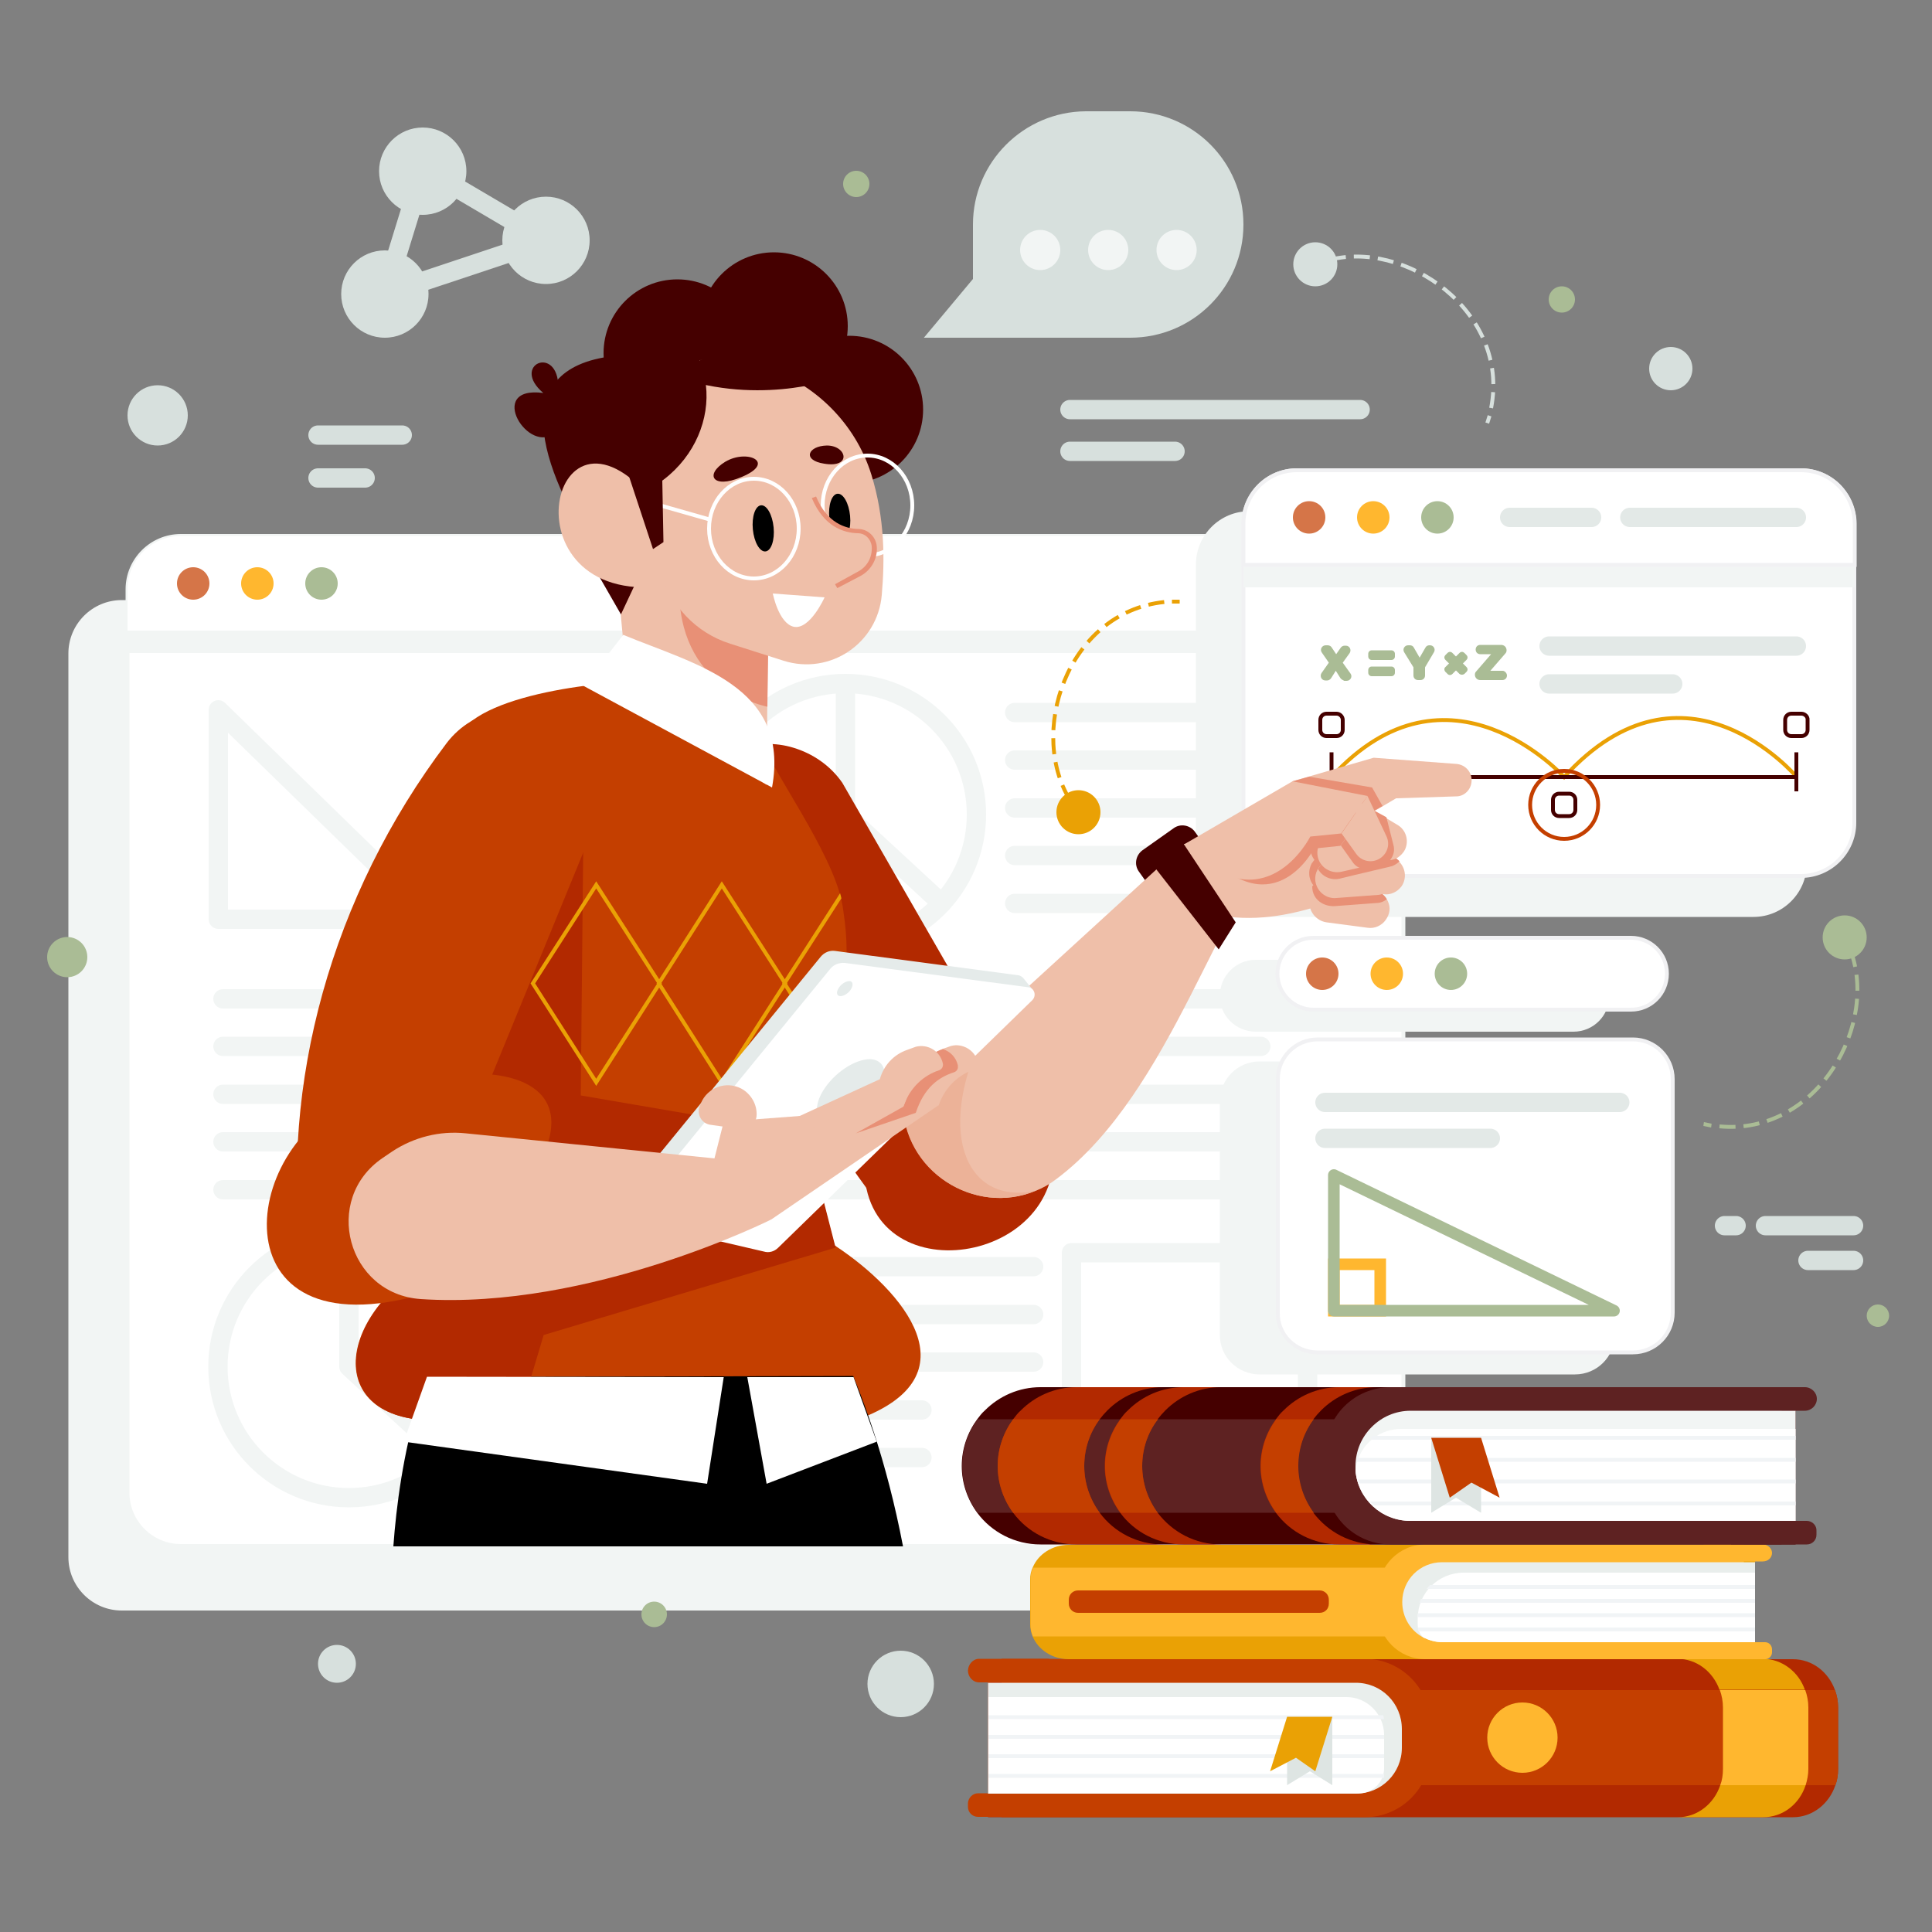 <?xml version="1.0" encoding="utf-8"?>
<!-- Generator: Adobe Illustrator 18.1.0, SVG Export Plug-In . SVG Version: 6.00 Build 0)  -->
<svg xmlns:xlink="http://www.w3.org/1999/xlink" version="1.1" id="图层_1" xmlns="http://www.w3.org/2000/svg" x="0px"
     y="0px"
     viewBox="0 0 500 500" enable-background="new 0 0 500 500" xml:space="preserve">
<rect x="0" y="0" width="500" height="500" fill="#808080" stroke="none"/>
<g>
	<g>
		<path fill="#F2F5F4" d="M334.2,155.3H31.5c-7.6,0-13.8,6.2-13.8,13.8V403c0,7.6,6.2,13.8,13.8,13.8h302.6
			c7.6,0,13.8-6.2,13.8-13.8V169.2C348,161.5,341.8,155.3,334.2,155.3z"/>
        <g>
			<path fill="#FFFFFF" stroke="#F2F5F4" stroke-miterlimit="10" d="M349.4,138.7H46.8c-7.6,0-13.8,6.2-13.8,13.8v233.8
				c0,7.6,6.2,13.8,13.8,13.8h302.6c7.6,0,13.8-6.2,13.8-13.8V152.5C363.3,144.9,357.1,138.7,349.4,138.7z"/>
            <path fill="#F2F5F4"
                  d="M349.4,144.5H46.8c-7.6,0-13.8,6.2-13.8,13.8v10.7h330.3v-10.7C363.3,150.7,357.1,144.5,349.4,144.5z"/>
            <path fill="#FFFFFF"
                  d="M349.4,138.7H46.8c-7.6,0-13.8,6.2-13.8,13.8v10.7h330.3v-10.7C363.3,144.9,357.1,138.7,349.4,138.7z"/>
            <circle fill="#D57548" cx="50" cy="151" r="4.2"/>
            <circle fill="#FFB72F" cx="66.6" cy="151" r="4.2"/>
            <circle fill="#AABC95" cx="83.2" cy="151" r="4.2"/>
		</g>
        <g>

				<line fill="none" stroke="#F2F5F4" stroke-width="5" stroke-linecap="round" stroke-linejoin="round"
                      stroke-miterlimit="10" x1="262.6" y1="184.4" x2="326.3" y2="184.4"/>

            <line fill="none" stroke="#F2F5F4" stroke-width="5" stroke-linecap="round" stroke-linejoin="round"
                  stroke-miterlimit="10" x1="262.6" y1="196.7" x2="326.3" y2="196.7"/>

            <line fill="none" stroke="#F2F5F4" stroke-width="5" stroke-linecap="round" stroke-linejoin="round"
                  stroke-miterlimit="10" x1="262.6" y1="209.1" x2="326.3" y2="209.1"/>

            <line fill="none" stroke="#F2F5F4" stroke-width="5" stroke-linecap="round" stroke-linejoin="round"
                  stroke-miterlimit="10" x1="262.6" y1="221.4" x2="326.3" y2="221.4"/>

            <line fill="none" stroke="#F2F5F4" stroke-width="5" stroke-linecap="round" stroke-linejoin="round"
                  stroke-miterlimit="10" x1="262.6" y1="233.8" x2="326.3" y2="233.8"/>

            <line fill="none" stroke="#F2F5F4" stroke-width="5" stroke-linecap="round" stroke-linejoin="round"
                  stroke-miterlimit="10" x1="57.7" y1="258.5" x2="326.3" y2="258.5"/>

            <line fill="none" stroke="#F2F5F4" stroke-width="5" stroke-linecap="round" stroke-linejoin="round"
                  stroke-miterlimit="10" x1="57.7" y1="270.8" x2="326.3" y2="270.8"/>

            <line fill="none" stroke="#F2F5F4" stroke-width="5" stroke-linecap="round" stroke-linejoin="round"
                  stroke-miterlimit="10" x1="57.7" y1="283.2" x2="326.3" y2="283.2"/>

            <line fill="none" stroke="#F2F5F4" stroke-width="5" stroke-linecap="round" stroke-linejoin="round"
                  stroke-miterlimit="10" x1="57.7" y1="295.5" x2="326.3" y2="295.5"/>

            <line fill="none" stroke="#F2F5F4" stroke-width="5" stroke-linecap="round" stroke-linejoin="round"
                  stroke-miterlimit="10" x1="57.7" y1="307.9" x2="326.3" y2="307.9"/>

            <line fill="none" stroke="#F2F5F4" stroke-width="5" stroke-linecap="round" stroke-linejoin="round"
                  stroke-miterlimit="10" x1="171.5" y1="327.8" x2="267.5" y2="327.8"/>

            <line fill="none" stroke="#F2F5F4" stroke-width="5" stroke-linecap="round" stroke-linejoin="round"
                  stroke-miterlimit="10" x1="171.5" y1="340.2" x2="267.5" y2="340.2"/>

            <line fill="none" stroke="#F2F5F4" stroke-width="5" stroke-linecap="round" stroke-linejoin="round"
                  stroke-miterlimit="10" x1="171.5" y1="352.5" x2="267.5" y2="352.5"/>

            <line fill="none" stroke="#F2F5F4" stroke-width="5" stroke-linecap="round" stroke-linejoin="round"
                  stroke-miterlimit="10" x1="171.5" y1="364.9" x2="238.6" y2="364.9"/>

            <line fill="none" stroke="#F2F5F4" stroke-width="5" stroke-linecap="round" stroke-linejoin="round"
                  stroke-miterlimit="10" x1="171.5" y1="377.2" x2="238.6" y2="377.2"/>
            <g>

					<circle fill="none" stroke="#F2F5F4" stroke-width="5" stroke-linecap="round" stroke-linejoin="round"
                            stroke-miterlimit="10" cx="218.8" cy="210.8" r="33.9"/>

                <polyline fill="none" stroke="#F2F5F4" stroke-width="5" stroke-linecap="round" stroke-linejoin="round"
                          stroke-miterlimit="10" points="
					218.8,176.9 218.8,210.8 243.7,233.8 				"/>
			</g>
            <g>

					<circle fill="none" stroke="#F2F5F4" stroke-width="5" stroke-linecap="round" stroke-linejoin="round"
                            stroke-miterlimit="10" cx="90.3" cy="353.7" r="33.9"/>

                <polyline fill="none" stroke="#F2F5F4" stroke-width="5" stroke-linecap="round" stroke-linejoin="round"
                          stroke-miterlimit="10" points="
					90.3,319.8 90.3,353.7 115.2,376.7 				"/>
			</g>

            <rect x="277.3" y="324.2" fill="none" stroke="#F2F5F4" stroke-width="5" stroke-linecap="round"
                  stroke-linejoin="round" stroke-miterlimit="10" width="61.1" height="54.2"/>

            <polygon fill="none" stroke="#F2F5F4" stroke-width="5" stroke-linecap="round" stroke-linejoin="round"
                     stroke-miterlimit="10" points="
				56.5,183.7 112.1,237.9 56.5,237.9 			"/>
		</g>
	</g>
    <g>
		<g>
			<g>
				<path fill="#F2F5F4" d="M453.8,132.3H323.3c-7.6,0-13.8,6.2-13.8,13.8v77.4c0,7.6,6.2,13.8,13.8,13.8h130.5
					c7.6,0,13.8-6.2,13.8-13.8v-77.4C467.7,138.5,461.5,132.3,453.8,132.3z"/>
                <g>
					<path fill="#FFFFFF" stroke="#F1F1F3" stroke-miterlimit="10" d="M466.1,121.7H335.6c-7.6,0-13.8,6.2-13.8,13.8v77.4
						c0,7.6,6.2,13.8,13.8,13.8h130.5c7.6,0,13.8-6.2,13.8-13.8v-77.4C479.9,127.9,473.8,121.7,466.1,121.7z"/>
                    <path fill="#F2F5F4"
                          d="M466.1,127.5H335.6c-7.6,0-13.8,6.2-13.8,13.8v10.7h158.2v-10.7C479.9,133.7,473.8,127.5,466.1,127.5z"
                    />
                    <path fill="#FFFFFF" stroke="#F1F1F3" stroke-miterlimit="10" d="M466.1,121.7H335.6c-7.6,0-13.8,6.2-13.8,13.8v10.7h158.2
						v-10.7C479.9,127.9,473.8,121.7,466.1,121.7z"/>
                    <g>

							<line fill="none" stroke="#E3E9E7" stroke-width="5" stroke-linecap="round"
                                  stroke-linejoin="round" stroke-miterlimit="10" x1="390.7" y1="133.9" x2="411.9"
                                  y2="133.9"/>

                        <line fill="none" stroke="#E3E9E7" stroke-width="5" stroke-linecap="round"
                              stroke-linejoin="round" stroke-miterlimit="10" x1="421.8" y1="133.9" x2="464.9"
                              y2="133.9"/>
					</g>
                    <circle fill="#D57548" cx="338.8" cy="133.9" r="4.2"/>
                    <circle fill="#FFB72F" cx="355.4" cy="133.9" r="4.2"/>
                    <circle fill="#AABC95" cx="372" cy="133.9" r="4.2"/>
				</g>
			</g>
		</g>
        <g>
			<path fill="none" stroke="#EAA105" stroke-miterlimit="10"
                  d="M344.6,201.1c30.3-33.2,60.2,0,60.2,0c31.3-34.4,60.2,0,60.2,0"/>
            <g>
				<line fill="none" stroke="#450000" stroke-miterlimit="10" x1="344.6" y1="201.1" x2="464.9" y2="201.1"/>
                <line fill="none" stroke="#450000" stroke-miterlimit="10" x1="464.9" y1="194.7" x2="464.9" y2="204.8"/>
                <line fill="none" stroke="#450000" stroke-miterlimit="10" x1="344.6" y1="194.7" x2="344.6" y2="204.8"/>
			</g>
            <path fill="none" stroke="#450000" stroke-miterlimit="10" d="M466.2,184.7h-2.6c-0.9,0-1.6,0.7-1.6,1.6v2.6
				c0,0.9,0.7,1.6,1.6,1.6h2.6c0.9,0,1.6-0.7,1.6-1.6v-2.6C467.9,185.5,467.1,184.7,466.2,184.7z"/>
            <path fill="none" stroke="#450000" stroke-miterlimit="10" d="M345.9,184.7h-2.6c-0.9,0-1.6,0.7-1.6,1.6v2.6
				c0,0.9,0.7,1.6,1.6,1.6h2.6c0.9,0,1.6-0.7,1.6-1.6v-2.6C347.5,185.5,346.8,184.7,345.9,184.7z"/>
            <path fill="none" stroke="#450000" stroke-miterlimit="10" d="M406.1,205.4h-2.6c-0.9,0-1.6,0.7-1.6,1.6v2.6
				c0,0.9,0.7,1.6,1.6,1.6h2.6c0.9,0,1.6-0.7,1.6-1.6V207C407.7,206.1,407,205.4,406.1,205.4z"/>
            <circle fill="none" stroke="#C43F00" stroke-miterlimit="10" cx="404.8" cy="208.3" r="8.8"/>
            <g>
				<g>
					<path fill="#AABC95" d="M346.9,175.5l-1.2-1.9l-1.2,1.9c-0.2,0.3-0.6,0.6-1,0.6H343c-1,0-1.5-1.1-1-1.9l1.9-2.7l-1.8-2.6
						c-0.6-0.8,0-1.9,1-1.9h0.5c0.4,0,0.8,0.2,1,0.5l1.2,1.8l1.2-1.7c0.2-0.3,0.6-0.5,1-0.5h0.3c1,0,1.5,1.1,1,1.9l-1.8,2.5l2,2.8
						c0.6,0.8,0,1.9-1,1.9h-0.6C347.5,176,347.1,175.8,346.9,175.5z"/>
				</g>
                <g>
					<path fill="#AABC95" d="M368.8,172.7v2.1c0,0.7-0.5,1.2-1.2,1.2H367c-0.7,0-1.2-0.5-1.2-1.2v-2.1l-2.4-3.9
						c-0.5-0.8,0.1-1.8,1-1.8h0.5c0.4,0,0.8,0.2,1,0.6l1.5,2.6l1.5-2.6c0.2-0.4,0.6-0.6,1-0.6h0.2c0.9,0,1.5,1,1,1.8L368.8,172.7z"
                    />
				</g>
                <g>
					<path fill="#AABC95" d="M390,174.8L390,174.8c0,0.7-0.5,1.2-1.2,1.2h-5.7c-0.8,0-1.4-0.6-1.4-1.4l0,0c0-0.3,0.1-0.6,0.3-0.8
						l3.9-4.5h-2.8c-0.7,0-1.2-0.5-1.2-1.2l0,0c0-0.7,0.5-1.2,1.2-1.2h5.4c0.8,0,1.4,0.6,1.4,1.4l0,0c0,0.3-0.1,0.6-0.3,0.8
						l-3.9,4.5h3.2C389.4,173.6,390,174.2,390,174.8z"/>
				</g>
                <g>
					<g>
						<path fill="#AABC95" d="M360.1,170.8h-5.1c-0.5,0-0.9-0.4-0.9-0.9v-0.7c0-0.5,0.4-0.9,0.9-0.9h5.1c0.5,0,0.9,0.4,0.9,0.9v0.7
							C361,170.4,360.6,170.8,360.1,170.8z"/>
					</g>
                    <g>
						<path fill="#AABC95" d="M360.1,175h-5.1c-0.5,0-0.9-0.4-0.9-0.9v-0.7c0-0.5,0.4-0.9,0.9-0.9h5.1c0.5,0,0.9,0.4,0.9,0.9v0.7
							C361,174.6,360.6,175,360.1,175z"/>
					</g>
				</g>
                <g>
					<g>
						<path fill="#AABC95" d="M377.7,174.4l-3.6-3.6c-0.4-0.4-0.4-0.9,0-1.3l0.5-0.5c0.4-0.4,0.9-0.4,1.3,0l3.6,3.6
							c0.4,0.4,0.4,0.9,0,1.3l-0.5,0.5C378.6,174.7,378.1,174.7,377.7,174.4z"/>
					</g>
                    <g>
						<path fill="#AABC95" d="M374.1,172.6l3.6-3.6c0.4-0.4,0.9-0.4,1.3,0l0.5,0.5c0.4,0.4,0.4,0.9,0,1.3l-3.6,3.6
							c-0.4,0.4-0.9,0.4-1.3,0l-0.5-0.5C373.7,173.5,373.7,172.9,374.1,172.6z"/>
					</g>
				</g>
			</g>
            <g>

					<line fill="none" stroke="#E3E9E7" stroke-width="5" stroke-linecap="round" stroke-linejoin="round"
                          stroke-miterlimit="10" x1="400.9" y1="167.2" x2="464.9" y2="167.2"/>

                <line fill="none" stroke="#E3E9E7" stroke-width="5" stroke-linecap="round" stroke-linejoin="round"
                      stroke-miterlimit="10" x1="400.9" y1="177" x2="432.9" y2="177"/>
			</g>
		</g>
	</g>
    <g>
		<path fill="#C43F00" d="M221.9,367.4H108.4c-25.2-2.6-20.3-30.3,8.1-43.6c0.7-0.3,1.4-0.6,2.1-0.9l92.4-3.6c1.6,0.9,3.3,1.9,5,3
			c0.1,0.1,0.2,0.1,0.3,0.2C233.5,333.9,252.8,356.1,221.9,367.4z"/>
        <path d="M101.8,400.2h131.9c-8.5-44.5-25.2-68.3-25.2-68.3l-80.5-4.8C108.9,346,103.3,379.4,101.8,400.2z"/>
        <path fill="#B22900" d="M272.5,302c-3.6,28.8-56.9,31.6-47.8-8.9L272.5,302z"/>
        <path fill="#B22900" d="M268.2,289.9l-33.4,30.8c-10.9-11.3-51.3-70.6-58.8-98.4c-3.2-11.9,3.2-24.3,14.8-28.4
			c4.8-1.7,9.9-1.8,14.5-0.4c5,1.5,9.6,4.6,12.7,9.1L268.2,289.9z"/>
        <g>
			<path fill="#450000" d="M313.2,227.5l-8.2,5.8c-1.7,1.2-4.1,0.8-5.4-0.9l-4.9-6.9c-1.2-1.7-0.8-4.1,0.9-5.4l8.2-5.8
				c1.7-1.2,4.1-0.8,5.4,0.9l4.9,6.9C315.4,223.9,315,226.3,313.2,227.5z"/>
            <path fill="#EFBFA9" d="M330.9,220.7c-14.6,9.2-27.4,62-57.6,84.5c-1.7,1.3-3.5,2.3-5.3,3c-15.6,6.5-34.3-5-34.3-23.2l22.4-20.5
				l50.4-46.1L330.9,220.7z"/>
            <path fill="#ECB298" d="M267.9,308.2c-15.6,6.5-34.3-5-34.3-23.2l22.4-20.5C241.5,291.9,249.4,312,267.9,308.2
				C267.9,308.2,267.9,308.2,267.9,308.2z"/>
            <g>
				<path fill="#EFBFA9" d="M306.5,218.5l-5.6,13.6c24.2,12,41.5,0.7,52.2-0.9l-14.1-28.7L306.5,218.5z"/>
                <path fill="#EFBFA9" d="M347.6,215.5c-0.5,0.3-1,0.8-1.4,1.3c-0.1,0.1-0.2,0.3-0.3,0.4c-0.9,1.6-0.9,3.5,0,5.1
					c0.3,0.6,0.8,1.1,1.3,1.6l3.5,2.7l5,3.8c0.7,0.5,1.5,0.9,2.3,1c1.2,0.2,2.3-0.1,3.3-0.7c0.5-0.3,1-0.8,1.4-1.3
					c1.4-2,1.1-4.7-0.6-6.4l0,0c-0.1-0.1-0.2-0.2-0.3-0.3l-8.3-6.8c-0.1-0.1-0.2-0.1-0.3-0.2C351.6,214.4,349.4,214.4,347.6,215.5z"
                />
                <path fill="#EFBFA9" d="M380.8,202.6c0.4-2.5-1.4-4.7-3.9-4.9l-21.4-1.6l-21,6.1l3.6,18.1l23.2-13.7l15.6-0.5
					C378.8,206.1,380.5,204.6,380.8,202.6z"/>
                <polygon fill="#E89076"
                         points="334.5,202.2 338.8,201 355.1,203.8 357.8,208.6 337,220.3 				"/>
                <path fill="#EFBFA9" d="M358.6,238.1c-1,1.4-2.8,2.3-4.7,2l-10.6-1.4c-2.7-0.4-4.7-2.9-4.4-5.6c0.1-0.8,0.4-1.5,0.7-2.2
					c0.1-0.1,0.1-0.2,0.2-0.3c0.1-0.1,0.1-0.2,0.2-0.3c1.1-1.4,2.9-2.1,4.8-1.8l10.6,1.8c1.5,0.3,2.8,1.2,3.5,2.4
					c0.1,0.2,0.2,0.4,0.3,0.6c0.3,0.7,0.5,1.5,0.4,2.3C359.5,236.6,359.1,237.4,358.6,238.1z"/>
                <path fill="#E89076" d="M358.9,232.7c-0.7,0.6-1.7,1-2.7,1l-10.7,0.8c-2.7,0.2-5.9-1.5-5.9-5.1c1.1-1.4,3.4-1.3,5.2-1l10.6,1.8
					C356.9,230.6,358.2,231.5,358.9,232.7z"/>
                <path fill="#E89076" d="M355.4,227.7c-0.7,1.2-2,2.1-3.4,2.3l-7.3,1c-2.7,0.4-5.3-1.4-5.8-4.1c-0.2-1.2,0-2.3,0.5-3.3
					c0-0.1,0.1-0.2,0.2-0.3c0.8-1.3,2.1-2.2,3.7-2.4l7.4-0.7c1.3-0.1,2.5,0.2,3.5,0.9c1,0.7,1.7,1.8,2,3.1
					C356.3,225.4,356,226.6,355.4,227.7z"/>
                <path fill="#EFBFA9" d="M341.4,224.4c-0.1,0.1-0.1,0.2-0.2,0.3c-0.1,0.1-0.1,0.2-0.2,0.3l0,0c-0.5,0.9-0.7,1.9-0.6,2.9
					c0.3,2.7,2.7,4.8,5.5,4.5l10.7-0.8c0.5,0,1-0.2,1.5-0.4c0.9-0.3,1.6-0.9,2.1-1.7c0.7-1,1.1-2.2,0.9-3.5c-0.1-0.7-0.3-1.4-0.7-2
					c-0.3-0.5-0.6-0.9-1.1-1.2c-0.9-0.8-2.1-1.2-3.4-1.1l-10.1,0.4l-0.6,0C343.7,222.4,342.3,223.2,341.4,224.4z"/>
                <path fill="#E89076" d="M346,222.2l-0.6,0c-1.6,0.1-3,0.9-3.9,2.1c-0.1,0.1-0.1,0.2-0.2,0.3c-0.1,0.1-0.1,0.2-0.2,0.3l0,0
					c1.1,2,3.4,3,5.6,2.5l4.1-1l8.9-2.1c0.2-0.1,0.5-0.1,0.7-0.2c0.7-0.3,1.3-0.7,1.8-1.2l0,0c-0.1-0.1-0.2-0.2-0.3-0.3l-8.3-6.8
					c-0.1-0.1-0.2-0.1-0.3-0.2l-7.4,1.6C345.1,218.8,345.1,220.7,346,222.2z"/>
                <path fill="#EFBFA9" d="M347.1,208c-0.7,0.5-1.4,1.1-1.8,2c-1.3,2.5-0.3,5.5,2.1,6.8l3,1.7l6.4,3.5c1,0.5,2,0.7,3,0.6
					c0.7-0.1,1.4-0.3,2-0.7c0.7-0.5,1.4-1.2,1.8-2c1.1-2.3,0.3-5.1-1.9-6.4l-3-1.8l-3.2-1.9l-3.1-1.8
					C350.7,206.9,348.6,207,347.1,208z"/>
                <path fill="#E89076" d="M355.9,219.4c-0.5,1.3-1.6,2.3-3,2.8l-7.1,2.1c-2.6,0.9-5.5-0.6-6.4-3.2c-0.4-1.2-0.4-2.3,0-3.4
					c0-0.1,0.1-0.2,0.1-0.3c0.6-1.4,1.8-2.5,3.3-3l7.2-1.8c1.2-0.3,2.5-0.2,3.5,0.3c1.1,0.5,2,1.5,2.4,2.7
					C356.4,217,356.3,218.3,355.9,219.4z"/>
                <path fill="#EFBFA9" d="M361,220.6c-0.6,1.2-1.8,2.2-3.3,2.6l-10.5,2.4c-2.7,0.6-5.4-1-6.1-3.6c-0.3-1.2-0.2-2.3,0.3-3.4
					c0-0.1,0.1-0.2,0.1-0.3c0.7-1.3,1.9-2.4,3.5-2.7l10.5-2.1c1.2-0.2,2.5,0,3.5,0.6c1.1,0.6,1.9,1.6,2.2,2.9
					C361.8,218.2,361.6,219.5,361,220.6z"/>
                <g>
					<g>
						<path fill="#E89076"
                              d="M312.5,221.1l23.8-13.7l16.4,3.3l-5.8,8.2l-6.8,0.7C340.1,219.5,330,239.5,312.5,221.1z"/>
                        <path fill="#E89076"
                              d="M352.7,210.6l4.1,8.8c0.9,1.9,0.1,4.2-1.8,5.1l0,0c-1.7,0.8-3.7,0.3-4.8-1.2l-3.2-4.5L352.7,210.6z"/>
					</g>
                    <g>
						<path fill="#EFBFA9"
                              d="M306.5,218.5l28-16.3l19.4,3.8l-6.8,9.7l-8,0.8C339.1,216.5,327.2,240.2,306.5,218.5z"/>
                        <path fill="#E89076" d="M355.5,209.7l-6.3,6.2l1.2,2.5l1.6,3.3c0.1,0.2,0.2,0.4,0.3,0.5c1.1,1.7,3.1,2.5,5.1,1.9
							c1-0.3,1.9-0.9,2.5-1.7c0.8-1.1,1.1-2.4,0.7-3.8l-1.8-7.1L355.5,209.7z"/>
                        <path fill="#EFBFA9"
                              d="M353.9,206l4.9,10.4c1.1,2.3,0.1,4.9-2.1,6l0,0c-2,1-4.4,0.4-5.7-1.4l-3.8-5.3L353.9,206z"/>
					</g>
				</g>
			</g>
            <polygon fill="#450000" points="306,217.9 319.8,238.7 315.4,245.7 298.4,223.9 			"/>
		</g>
        <path fill="#C43F00" d="M224.7,356.1l-87.2,0.2l-31.7,0.1c0,0,5.8-14,10.8-32.5c4.2-15.5,7.9-34.2,7.3-50.4
			c-0.4-9.7-1.7-19.9-1.7-30.3c0-6.6-5.5-52.5,0-56.7c12.8-9.7,49.4-11.3,47.2-9.2l28.7,16.3c1.6,5.5,17.2,27.1,19.7,39.6
			c0.2,0.9,0.4,1.9,0.5,2.9c0.5,3.3,0.8,6.6,0.8,10c0,0.9,0,2-0.1,3c-0.1,1.4-0.2,2.9-0.5,4.4c-1.4,8.6-5.4,17.2-13.8,24.7l0.1,0.6
			l0,0.1l5.6,21.7l5.6,21.8l0.2,0.6L224.7,356.1z"/>
        <path fill="#B22900" d="M216.3,322.5l-0.1,0.4l-75.5,22.6l-3.2,10.7l-2.2,7.4l-5.8,3.8h-21c-25.2-2.6-20.3-30.3,8.1-43.6
			c4.2-15.5,7.9-34.2,7.3-50.4c-0.4-9.7-1.7-19.9-1.7-30.3l28.8-29.8l-0.7,70.2l49.6,8.5l10.6,8.5l5.6,21.8
			C216.1,322.4,216.2,322.5,216.3,322.5z"/>
        <g>
			<defs>
				<path id="SVGID_1_" d="M217.4,345.6l-92.6-1.7c0,0,0.6-34.9-0.9-70.5c-0.6-15.8-3.6-33,0.5-50.4c11-45.8,47.3-47.8,45.1-45.8
					l28.7,16.3c1.6,5.5,17.1,27.1,19.7,39.6c0.2,0.9,0.4,1.9,0.5,2.9c0.5,3.3,0.8,6.6,0.8,10c0,1,0,2-0.1,3c-0.1,1.5-0.2,3-0.5,4.4
					c-1.4,8.6-5.4,17.2-13.8,24.7l0.1,0.6l0,0.1L217.4,345.6z"/>
			</defs>
            <clipPath id="SVGID_2_">
				<use xlink:href="#SVGID_1_" overflow="visible"/>
			</clipPath>
            <g clip-path="url(#SVGID_2_)">
				<polygon fill="none" stroke="#EAA105" stroke-miterlimit="10"
                         points="170.7,254.5 154.3,280.1 137.9,254.5 154.3,229 				"/>
                <polygon fill="none" stroke="#EAA105" stroke-miterlimit="10"
                         points="203.2,254.5 186.8,280.1 170.5,254.5 186.8,229 				"/>
                <polygon fill="none" stroke="#EAA105" stroke-miterlimit="10"
                         points="235.7,254.5 219.4,280.1 203,254.5 219.4,229 				"/>
			</g>
		</g>
        <g>
			<circle fill="#450000" cx="219.8" cy="106" r="19.1"/>
            <circle fill="#450000" cx="200.3" cy="84.4" r="19.1"/>
            <circle fill="#450000" cx="175.3" cy="91.4" r="19.1"/>
            <path fill="#450000" d="M151.3,103c-7.7,19.8-5,32.4,7.5,40.6l11.8-12.9l-7.1-31L151.3,103z"/>
            <polygon fill="#EFBFA9" points="158,130.7 162.5,178.9 198.4,203.1 198.9,143.8 			"/>
            <polygon fill="#450000" points="152.2,144.2 160.7,159 166,147.7 			"/>
            <path fill="#E89076" d="M198.6,182.9c0,0-22.1-4-22.8-29l23.1,7.5L198.6,182.9z"/>
            <path fill="#450000" d="M213.4,95.7c10.7,13.1,12.1,30.4,12.1,30.4l-11.6,1.8l-8.8-27.8L213.4,95.7z"/>
            <path fill="#EFBFA9" d="M161.7,111l3.5,13.7l1.6,6.2l4.2,16.7c2.3,9,9.1,16.2,18,19l13.8,4.4c12,3.8,24.3-4.5,25.4-17
				c0.8-9.2,0.8-19.9-2.7-31.2c-4.1-13.2-14.6-23.5-27.2-27.6l-0.1,0l-2.2-0.7l-0.2-0.1c-1.1-0.3-2.2-0.5-3.4-0.7
				c-2.7-0.5-5.5-0.7-8.3-0.6l-8.9,0.3C165.9,93.6,159.4,102.2,161.7,111z"/>
            <ellipse fill="none" stroke="#FFFFFF" stroke-miterlimit="10" cx="224.5" cy="130.8" rx="11.6" ry="12.9"/>
            <g>

					<ellipse transform="matrix(0.995 -9.587169e-002 9.587169e-002 0.995 -11.828 21.462)" cx="217.4"
                             cy="133.8" rx="2.7" ry="6"/>
                <path fill="#EFBFA9" d="M210.7,128.7c3,7.2,7.9,8.7,11.4,8.7c2.2,0,4,1.7,4.2,3.9l0,0c0.2,2.9-1.3,5.7-3.8,7.1l-9,4.9
					c-5.1,1.7-10.5-1.3-11.7-6.6l-4.1-17.7L210.7,128.7z"/>
                <g>
					<path fill="#E89076" d="M216.7,152.2l-0.6-1l6-3.3c2.4-1.3,3.7-3.8,3.5-6.5c-0.2-1.9-1.7-3.4-3.6-3.4
						c-3.7-0.1-8.8-1.7-11.9-9.1l1.1-0.4c2.8,6.8,7.5,8.3,10.9,8.4c2.5,0,4.6,2,4.8,4.5c0.3,3.1-1.4,6.1-4.1,7.6L216.7,152.2z"/>
				</g>

                <ellipse transform="matrix(0.995 -9.587169e-002 9.587169e-002 0.995 -12.203 19.571)" cx="197.6"
                         cy="136.8" rx="2.7" ry="6"/>
                <path fill="#450000" d="M191.8,123.5c-7.4,3.1-9.5-0.7-4.1-4C193.4,116.1,201.1,119.7,191.8,123.5z"/>
                <path fill="#450000" d="M213.3,120c-5.8-0.9-4.2-4.6,0.7-4.7C219.2,115.3,220.5,121.2,213.3,120z"/>
                <path fill="#FFFFFF" d="M213.4,154.6l-13.4-1c0,0,1.5,7.7,5.4,8.6C209.6,163.1,213.4,154.6,213.4,154.6z"/>
			</g>
            <ellipse fill="none" stroke="#FFFFFF" stroke-miterlimit="10" cx="195.1" cy="136.8" rx="11.6" ry="12.9"/>
            <line fill="none" stroke="#FFFFFF" stroke-miterlimit="10" x1="183.5" y1="134.4" x2="170.5" y2="130.7"/>
            <path fill="#450000" d="M181,93.2c7,16.6-6.2,39.3-33.9,37.7C135.3,107.2,135.8,86.1,181,93.2z"/>
            <path fill="#EFBFA9" d="M171.4,132.7c-27.9-38.3-42.3,22.3-1.4,19.2L171.4,132.7z"/>
            <polygon fill="#450000" points="171.1,108.2 171.7,140.3 169,142.1 158.8,111.2 			"/>
            <path fill="#450000" d="M172.7,96.7c22.3,8.7,42.6,1.5,42.6,1.5S207.8,80.4,172.7,96.7z"/>
            <path fill="#450000" d="M144.5,100.3c0-11.3-12.5-5.9-3.9,1.4c-15.1-2-3.7,16.6,3.3,10.1"/>
		</g>
        <path fill="#FFFFFF" d="M199.8,203.8L199.8,203.8c4.8-26.3-19.9-31.8-38.5-39.5l-10.3,13.2L199.8,203.8z"/>
        <g>
			<path fill="#C43F00" d="M111.8,279c19.7-3.8,37.9,1.7,28.2,21.2l-30,1.8L111.8,279z"/>
            <path fill="#C43F00" d="M107.4,335.5c-53.3,13.8-44.6-43.3-12.9-51.9L107.4,335.5z"/>
		</g>
        <path fill="#C43F00" d="M109.8,321l-31.7,4.7c-5.7-44.9,7.6-93.9,37.5-133.4c7-9.2,19.9-11.5,29.6-5.3l0,0
			c8.4,5.4,12.2,15.7,9.2,25.2L109.8,321z"/>
        <g>
			<g>
				<path fill="#E5EBEA" d="M267.3,256.2l-2.5-3.1l0,0c-0.3-0.3-0.7-0.6-1.2-0.7l-47.5-6.3c-1.4-0.2-2.8,0.4-3.7,1.5l-51.1,62.5
					c-0.9,1.1-0.3,2.7,1,3.1l32.7,7.6c1.3,0.3,2.8-0.1,3.7-1l65.3-63.6H267.3z"/>
                <path fill="#FFFFFF" d="M163.8,313.2l51.1-62.5c0.9-1.1,2.3-1.6,3.7-1.5l47.5,6.3c1.6,0.2,2.2,2.1,1.1,3.3l-65.8,64.1
					c-1,1-2.4,1.4-3.7,1l-32.7-7.6C163.5,316,162.9,314.3,163.8,313.2z"/>
                <path fill="#E5EBEA" d="M227.4,282.6c-2.8,4.6-8.2,8.2-12.2,8.2s-5-3.9-2.2-8.5c2.8-4.6,8.2-8.2,12.2-8.2
					C229.1,274.3,230.1,278.1,227.4,282.6z"/>
                <path fill="#E5EBEA" d="M220.3,255.9c-0.6,1.1-1.9,1.9-2.8,1.9c-0.9,0-1.2-0.9-0.5-2c0.6-1.1,1.9-1.9,2.8-1.9
					C220.7,253.9,220.9,254.8,220.3,255.9z"/>
			</g>
            <g>
				<polygon fill="#EFBFA9" points="199.6,315.6 242.8,286.1 187.3,290.3 182.6,308.9 				"/>
                <path fill="#EFBFA9" d="M191.7,292.2l-7.8-1.1c-2.3-0.3-3.7-2.7-2.8-4.9l0.3-0.7c1.7-4.1,6.5-5.8,10.4-3.8l0,0
					c2.6,1.4,4.2,4.2,4,7.1l0,0C195.6,291,193.7,292.5,191.7,292.2z"/>
                <path fill="#EFBFA9" d="M208.9,291.9l34-5.8l0.4-1c1.6-3.9,4.8-7,8.8-8.3c0.6-0.2,1.1-0.8,1-1.5c0-0.1,0-0.2,0-0.3
					c-0.6-2.7-3-4.5-5.7-4.5c-0.4,0-0.9,0.1-1.3,0.2l-2,0.7l-0.2,0.1c-3.5,1.2-6.1,4-7.1,7.6l-27,12.4L208.9,291.9z"/>
                <path fill="#E89076" d="M221.5,293.3l15.5-5.3c2.2-6.6,5.9-9.2,9.9-10.5c0.6-0.2,1.1-0.8,1-1.5c0-0.1,0-0.2,0-0.3
					c-0.5-2.1-2-3.6-3.9-4.2l-0.2,0.1c-3.5,1.2-6.1,4-7.1,7.6l-2.9,7.2L221.5,293.3z"/>
                <path fill="#EFBFA9" d="M233.8,286.3l0.4-1c1.6-3.9,4.8-7,8.8-8.3l0,0c0.7-0.2,1.2-1,1-1.8l0,0c-0.7-3.2-3.9-5.1-7-4.3l-2.2,0.8
					c-3.5,1.2-6.1,4-7.1,7.6l0,0l-27.9,12.8L233.8,286.3z"/>
			</g>
            <path fill="#EFBFA9" d="M120.5,293.3l68.5,6.9l10.6,15.4c0,0-46.8,23.5-90.7,20.6c-19-1.3-25.6-25.8-9.9-36.5l2.5-1.7
				C107.1,294.3,113.8,292.6,120.5,293.3z"/>
		</g>
        <polygon fill="#FFFFFF" points="104.5,373.1 183,384 187.3,356.4 110.5,356.3 		"/>
        <polygon fill="#FFFFFF" points="193.4,356.4 198.4,384 226.9,373.1 220.9,356.4 		"/>
	</g>
    <g>
		<g>
			<g>
				<path fill="#B22900" d="M255.7,429.3v41H464c5.1,0,9.4-3.5,11-8.3c0.5-1.3,0.7-2.7,0.7-4.2v-15.9c0-1.6-0.3-3.1-0.8-4.5
					c-1.7-4.7-5.9-8-10.9-8H255.7z"/>
                <path fill="#C43F00"
                      d="M357.1,437.4V462H475c0.5-1.3,0.7-2.7,0.7-4.2v-15.9c0-1.6-0.3-3.1-0.8-4.5H357.1z"/>
                <circle fill="#FFB72F" cx="394" cy="449.7" r="9.1"/>
                <path fill="#C43F00"
                      d="M353.2,429.3h-94v41h94c9.4,0,17-7.6,17-17v-6.9C370.2,437,362.6,429.3,353.2,429.3z"/>
                <path fill="#C43F00"
                      d="M253.4,429.3h18v6.1h-18c-1.6,0-2.9-1.4-2.9-3.1l0,0C250.6,430.7,251.8,429.3,253.4,429.3z"/>
                <path fill="#C43F00"
                      d="M253.1,464.1h18.3v6.1h-18.3c-1.4,0-2.6-1.1-2.6-2.6v-1C250.6,465.3,251.7,464.1,253.1,464.1z"/>
                <g>
					<path fill="#E9EEEC"
                          d="M350.9,435.5h-95.2v28.7h95.2c6.6,0,11.9-5.3,11.9-11.9v-4.8C362.8,440.8,357.5,435.5,350.9,435.5z"/>
                    <path fill="#FFFFFF"
                          d="M348.5,439.2h-92.7v24.9h95.9c3.6,0,6.5-2.9,6.5-6.5v-8.8C358.1,443.6,353.8,439.2,348.5,439.2z"/>
                    <g>
						<defs>
							<path id="SVGID_3_"
                                  d="M351.9,439.2h-96.1v24.9h98c2.4,0,4.4-2,4.4-4.4v-14.3C358.1,442,355.3,439.2,351.9,439.2z"/>
						</defs>
                        <clipPath id="SVGID_4_">
							<use xlink:href="#SVGID_3_" overflow="visible"/>
						</clipPath>
                        <g clip-path="url(#SVGID_4_)">
							<line fill="none" stroke="#F1F4F6" stroke-miterlimit="10" x1="359" y1="444.4" x2="255.7"
                                  y2="444.4"/>
                            <line fill="none" stroke="#F1F4F6" stroke-miterlimit="10" x1="362.5" y1="449.5" x2="255.7"
                                  y2="449.5"/>
                            <line fill="none" stroke="#F1F4F6" stroke-miterlimit="10" x1="362.5" y1="454.5" x2="255.7"
                                  y2="454.5"/>
                            <line fill="none" stroke="#F1F4F6" stroke-miterlimit="10" x1="362.5" y1="459.6" x2="255.7"
                                  y2="459.6"/>
						</g>
					</g>
				</g>
			</g>
            <path fill="#EAA105"
                  d="M456.8,462h-1.1h-10.5c-1.6,4.8-5.9,8.3-11,8.3h10.5h1.1h10.5c5.1,0,9.4-3.4,11-8.3H456.8z"/>
            <path fill="#EAA105"
                  d="M456.2,429.3h-10.5h-1.1h-10.5c5,0,9.2,3.3,10.9,8h10.5h1.1h10.5C465.5,432.7,461.2,429.3,456.2,429.3z"
            />
            <path fill="#FFB72F" d="M467.2,437.4h-10.5h-1.1h-10.5c0.5,1.4,0.8,2.9,0.8,4.5v15.9c0,1.5-0.2,2.9-0.7,4.2h10.5h1.1h10.5
				c0.4-1.3,0.7-2.7,0.7-4.2v-15.9C468,440.3,467.7,438.8,467.2,437.4z"/>
            <g>
				<polyline fill="#DEE5E3"
                          points="333.1,444.3 333.1,462 339,458.4 344.8,462 344.8,444.3 				"/>
                <polygon fill="#EAA105"
                         points="328.7,458.4 335.4,454.9 340.4,458.4 344.8,444.3 333.1,444.3 				"/>
			</g>
		</g>
        <g>
			<g>
				<path fill="#EAA105" d="M454.2,399.7v29.7H276.6c-4.3,0-8-2.5-9.4-6c-0.4-1-0.6-2-0.6-3.1v-11.5c0-1.1,0.2-2.2,0.7-3.2
					c1.4-3.4,5.1-5.8,9.3-5.8H454.2z"/>
                <path fill="#FFB72F"
                      d="M367.7,405.6v17.9H267.3c-0.4-1-0.6-2-0.6-3.1v-11.5c0-1.1,0.2-2.2,0.7-3.2H367.7z"/>
                <path fill="#C43F00" d="M341.5,417.4H279c-1.4,0-2.4-1.1-2.4-2.4v-1c0-1.4,1.1-2.4,2.4-2.4h62.5c1.4,0,2.4,1.1,2.4,2.4v1
					C343.9,416.4,342.9,417.4,341.5,417.4z"/>
                <path fill="#FFB72F"
                      d="M368.9,399.7h82.4v29.7h-82.4c-6.8,0-12.3-5.5-12.3-12.3v-5C356.6,405.3,362.1,399.7,368.9,399.7z"/>
                <path fill="#FFB72F"
                      d="M456.2,399.7h-15.3v4.4h15.3c1.4,0,2.4-1,2.4-2.2l0,0C458.6,400.7,457.5,399.7,456.2,399.7z"/>
                <path fill="#FFB72F"
                      d="M456.8,425h-15.9v4.4h15.9c1,0,1.8-0.8,1.8-1.8v-0.7C458.6,425.8,457.8,425,456.8,425z"/>
                <g>
					<path fill="#E9EEEC" d="M454.2,404.2V425h-80.9c-1.8,0-3.4-0.5-4.9-1.2c-3.3-1.7-5.5-5.2-5.5-9.2c0-2.9,1.2-5.5,3-7.3
						c1.9-1.9,4.5-3,7.3-3H454.2z"/>
                    <path fill="#FFFFFF" d="M454.2,406.9V425h-80.9c-1.8,0-3.4-0.5-4.9-1.2c-0.9-0.8-1.5-2-1.5-3.4v-1.5c0-6.6,5.3-11.9,11.9-11.9
						H454.2z"/>
                    <g>
						<defs>
							<path id="SVGID_5_"
                                  d="M377.9,406.9h76.3V425h-83.3c-2.2,0-4-1.8-4-4v-3C366.9,411.9,371.8,406.9,377.9,406.9z"/>
						</defs>
                        <clipPath id="SVGID_6_">
							<use xlink:href="#SVGID_5_" overflow="visible"/>
						</clipPath>
                        <g clip-path="url(#SVGID_6_)">
							<line fill="none" stroke="#F1F4F6" stroke-miterlimit="10" x1="366.2" y1="410.7" x2="454.2"
                                  y2="410.7"/>
                            <line fill="none" stroke="#F1F4F6" stroke-miterlimit="10" x1="363.2" y1="414.3" x2="454.2"
                                  y2="414.3"/>
                            <line fill="none" stroke="#F1F4F6" stroke-miterlimit="10" x1="363.2" y1="418" x2="454.2"
                                  y2="418"/>
                            <line fill="none" stroke="#F1F4F6" stroke-miterlimit="10" x1="363.2" y1="421.7" x2="454.2"
                                  y2="421.7"/>
						</g>
					</g>
				</g>
			</g>
		</g>
        <g>
			<g>
				<path fill="#450000" d="M464.7,359v40.7H269.3c-6.7,0-12.7-3.2-16.4-8.2c-2.5-3.4-4-7.6-4-12.1c0-4.5,1.5-8.7,4-12.1
					c0.6-0.8,1.2-1.6,2-2.3c3.7-3.7,8.8-6,14.4-6H464.7z"/>
                <path fill="#5E2222" d="M374.7,367.2v24.3H253c-2.5-3.4-4-7.6-4-12.1c0-4.5,1.5-8.7,4-12.1H374.7z"/>
                <path fill="#5E2222"
                      d="M359.9,359h101.2v40.7H359.9c-9.4,0-16.9-7.6-16.9-16.9V376C342.9,366.6,350.5,359,359.9,359z"/>
                <path fill="#5E2222"
                      d="M467.1,359H448v6.1h19.1c1.7,0,3.1-1.4,3.1-3.1l0,0C470.2,360.4,468.8,359,467.1,359z"/>
                <path fill="#5E2222"
                      d="M467.6,393.6H448v6.1h19.6c1.4,0,2.5-1.1,2.5-2.5v-1C470.2,394.8,469,393.6,467.6,393.6z"/>
                <g>
					<path fill="#F2F5F4" d="M464.7,365.1v28.5H365c-7.5,0-13.6-5.7-14.2-13c0-0.4,0-0.8,0-1.2c0-3.9,1.6-7.5,4.2-10.1
						c2.6-2.6,6.1-4.2,10.1-4.2H464.7z"/>
                    <path fill="#FFFFFF" d="M464.7,369.7v23.9H365c-7.5,0-13.6-5.7-14.2-13c0.3-2.9,1.5-5.4,3.4-7.3c2.2-2.2,5.1-3.5,8.5-3.5H464.7
						z"/>
                    <g>
						<defs>
							<path id="SVGID_7_"
                                  d="M362.6,365.1h102.1v28.5h-99c-8.3,0-14.9-6.7-14.9-14.9V377C350.8,370.4,356.1,365.1,362.6,365.1z"/>
						</defs>
                        <clipPath id="SVGID_8_">
							<use xlink:href="#SVGID_7_" overflow="visible"/>
						</clipPath>
                        <g clip-path="url(#SVGID_8_)">
							<line fill="none" stroke="#F1F4F6" stroke-miterlimit="10" x1="354.9" y1="372.1" x2="464.7"
                                  y2="372.1"/>
                            <line fill="none" stroke="#F1F4F6" stroke-miterlimit="10" x1="351.1" y1="377.8" x2="464.7"
                                  y2="377.8"/>
                            <line fill="none" stroke="#F1F4F6" stroke-miterlimit="10" x1="351.1" y1="383.4" x2="464.7"
                                  y2="383.4"/>
                            <line fill="none" stroke="#F1F4F6" stroke-miterlimit="10" x1="351.1" y1="389.1" x2="464.7"
                                  y2="389.1"/>
						</g>
					</g>
                    <polyline fill="#DEE5E3"
                              points="383.3,372.1 383.3,391.5 376.8,387.6 370.4,391.5 370.4,372.1 					"/>
                    <polygon fill="#C43F00"
                             points="388.1,387.6 380.8,383.7 375.2,387.6 370.4,372.1 383.3,372.1 					"/>
				</g>
                <line fill="#F1F4F6" x1="372.3" y1="370.9" x2="384.3" y2="370.9"/>
			</g>
            <path fill="#B22900" d="M301,399.7h-22.4c-6.7,0-12.7-3.2-16.4-8.2c-2.5-3.4-4-7.6-4-12.1c0-4.5,1.5-8.7,4-12.1
				c0.6-0.8,1.2-1.6,2-2.3c3.7-3.7,8.8-6,14.4-6H301c-5.6,0-10.7,2.3-14.4,6c-0.7,0.7-1.4,1.5-2,2.3c-2.5,3.4-4,7.6-4,12.1
				c0,4.5,1.5,8.7,4,12.1C288.3,396.5,294.3,399.7,301,399.7z"/>
            <path fill="#B22900" d="M316,399.7h-9.7c-6.7,0-12.7-3.2-16.4-8.2c-2.5-3.4-4-7.6-4-12.1c0-4.5,1.5-8.7,4-12.1
				c0.6-0.8,1.2-1.6,2-2.3c3.7-3.7,8.8-6,14.4-6h9.7c-5.6,0-10.7,2.3-14.4,6c-0.7,0.7-1.4,1.5-2,2.3c-2.5,3.4-4,7.6-4,12.1
				c0,4.5,1.5,8.7,4,12.1C303.4,396.5,309.3,399.7,316,399.7z"/>
            <path fill="#C43F00" d="M280.6,379.4c0,4.5,1.5,8.7,4,12.1h-22.4c-2.5-3.4-4-7.6-4-12.1c0-4.5,1.5-8.7,4-12.1h22.4
				C282.1,370.6,280.6,374.8,280.6,379.4z"/>
            <path fill="#C43F00" d="M295.6,379.4c0,4.5,1.5,8.7,4,12.1H290c-2.5-3.4-4-7.6-4-12.1c0-4.5,1.5-8.7,4-12.1h9.7
				C297.1,370.6,295.6,374.8,295.6,379.4z"/>
            <path fill="#B22900" d="M356.3,399.7h-9.7c-6.7,0-12.7-3.2-16.4-8.2c-2.5-3.4-4-7.6-4-12.1c0-4.5,1.5-8.7,4-12.1
				c0.6-0.8,1.2-1.6,2-2.3c3.7-3.7,8.8-6,14.4-6h9.7c-5.6,0-10.7,2.3-14.4,6c-0.7,0.7-1.4,1.5-2,2.3c-2.5,3.4-4,7.6-4,12.1
				c0,4.5,1.5,8.7,4,12.1C343.7,396.5,349.6,399.7,356.3,399.7z"/>
            <path fill="#C43F00" d="M336,379.4c0,4.5,1.5,8.7,4,12.1h-9.7c-2.5-3.4-4-7.6-4-12.1c0-4.5,1.5-8.7,4-12.1h9.7
				C337.5,370.6,336,374.8,336,379.4z"/>
		</g>
	</g>
    <path fill="#F2F5F4" d="M325,267h82.2c5.2,0,9.3-4.2,9.3-9.3l0,0c0-5.2-4.2-9.3-9.3-9.3H325c-5.2,0-9.3,4.2-9.3,9.3l0,0
		C315.6,262.8,319.8,267,325,267z"/>
    <g>
		<path fill="#F2F5F4" d="M326,355.7h81.6c5.7,0,10.3-4.6,10.3-10.3V285c0-5.7-4.6-10.3-10.3-10.3H326c-5.7,0-10.3,4.6-10.3,10.3
			v60.4C315.6,351.1,320.3,355.7,326,355.7z"/>
        <g>
			<path fill="#FFFFFF" stroke="#F1F1F3" stroke-miterlimit="10" d="M341,350h81.6c5.7,0,10.3-4.6,10.3-10.3v-60.4
				c0-5.7-4.6-10.3-10.3-10.3H341c-5.7,0-10.3,4.6-10.3,10.3v60.4C330.6,345.4,335.2,350,341,350z"/>
            <g>
				<path fill="#FFFFFF" stroke="#F1F1F3" stroke-miterlimit="10" d="M339.9,261.3h82.2c5.2,0,9.3-4.2,9.3-9.3l0,0
					c0-5.2-4.2-9.3-9.3-9.3h-82.2c-5.2,0-9.3,4.2-9.3,9.3l0,0C330.6,257.1,334.8,261.3,339.9,261.3z"/>
                <circle fill="#D57548" cx="342.2" cy="252" r="4.2"/>
                <circle fill="#FFB72F" cx="358.9" cy="252" r="4.2"/>
                <circle fill="#AABC95" cx="375.5" cy="252" r="4.2"/>
			</g>
            <g>

					<line fill="none" stroke="#E3E9E7" stroke-width="5" stroke-linecap="round" stroke-linejoin="round"
                          stroke-miterlimit="10" x1="342.9" y1="285.3" x2="419.2" y2="285.3"/>

                <line fill="none" stroke="#E3E9E7" stroke-width="5" stroke-linecap="round" stroke-linejoin="round"
                      stroke-miterlimit="10" x1="342.9" y1="294.6" x2="385.7" y2="294.6"/>
			</g>
		</g>
        <g>
			<rect x="345.2" y="327.2" fill="none" stroke="#FFB72F" stroke-width="3" stroke-miterlimit="10" width="12"
                  height="12"/>
            <polygon fill="none" stroke="#AABC95" stroke-width="3" stroke-linejoin="round" stroke-miterlimit="10"
                     points="345.2,339.2
				345.2,304.1 417.7,339.2 			"/>
		</g>
	</g>
    <g>
		<g>
			<g>
				<g>
					<path fill="none" stroke="#EAA105" stroke-miterlimit="10" d="M305.3,155.7c-0.7,0-1.3,0-2,0"/>
                    <path fill="none" stroke="#EAA105" stroke-miterlimit="10" stroke-dasharray="4.154,2.077" d="M301.3,155.8
						c-25.4,2.7-35.6,34.5-23.9,52"/>
                    <path fill="none" stroke="#EAA105" stroke-miterlimit="10" d="M278,208.7c0.4,0.5,0.8,1.1,1.2,1.6"/>
				</g>
			</g>
            <circle fill="#EAA105" cx="279.1" cy="210.2" r="5.7"/>
		</g>
        <g>
			<g>
				<g>
					<path fill="none" stroke="#AABC95" stroke-miterlimit="10" d="M440.9,290.9c0.7,0.1,1.3,0.3,2,0.4"/>
                    <path fill="none" stroke="#AABC95" stroke-miterlimit="10" stroke-dasharray="4.154,2.077" d="M445,291.5
						c25.4,2.4,41.7-26.8,33.6-46.3"/>
                    <path fill="none" stroke="#AABC95" stroke-miterlimit="10"
                          d="M478.2,244.3c-0.3-0.6-0.6-1.2-0.9-1.8"/>
				</g>
			</g>
            <circle fill="#AABC95" cx="477.4" cy="242.6" r="5.7"/>
		</g>
        <g>
			<g>
				<g>
					<path fill="none" stroke="#D7E0DD" stroke-miterlimit="10" d="M384.9,109.5c0.2-0.6,0.4-1.3,0.6-1.9"/>
                    <path fill="none" stroke="#D7E0DD" stroke-miterlimit="10" stroke-dasharray="4.154,2.077" d="M385.9,105.6
						c4.9-25-22.5-44.1-42.7-38.1"/>
                    <path fill="none" stroke="#D7E0DD" stroke-miterlimit="10" d="M342.2,67.8c-0.6,0.2-1.2,0.5-1.9,0.7"/>
				</g>
			</g>
            <circle fill="#D7E0DD" cx="340.4" cy="68.4" r="5.7"/>
		</g>
	</g>
    <g>
		<g>

				<line fill="none" stroke="#D7E0DD" stroke-width="5" stroke-linecap="round" stroke-linejoin="round"
                      stroke-miterlimit="10" x1="82.3" y1="112.6" x2="104.1" y2="112.6"/>

            <line fill="none" stroke="#D7E0DD" stroke-width="5" stroke-linecap="round" stroke-linejoin="round"
                  stroke-miterlimit="10" x1="82.3" y1="123.7" x2="94.5" y2="123.7"/>
		</g>
        <g>

				<line fill="none" stroke="#D7E0DD" stroke-width="5" stroke-linecap="round" stroke-linejoin="round"
                      stroke-miterlimit="10" x1="276.9" y1="106" x2="352" y2="106"/>

            <line fill="none" stroke="#D7E0DD" stroke-width="5" stroke-linecap="round" stroke-linejoin="round"
                  stroke-miterlimit="10" x1="276.9" y1="116.8" x2="304.1" y2="116.8"/>
		</g>
        <g>

				<line fill="none" stroke="#D7E0DD" stroke-width="5" stroke-linecap="round" stroke-linejoin="round"
                      stroke-miterlimit="10" x1="456.9" y1="317.2" x2="479.7" y2="317.2"/>

            <line fill="none" stroke="#D7E0DD" stroke-width="5" stroke-linecap="round" stroke-linejoin="round"
                  stroke-miterlimit="10" x1="446.3" y1="317.2" x2="449.3" y2="317.2"/>

            <line fill="none" stroke="#D7E0DD" stroke-width="5" stroke-linecap="round" stroke-linejoin="round"
                  stroke-miterlimit="10" x1="467.9" y1="326.2" x2="479.7" y2="326.2"/>
		</g>
	</g>
    <g>
		<path fill="#D7E0DD" d="M251.8,58.1v14.1l-12.7,15.2h53.4c16.2,0,29.3-13.1,29.3-29.3l0,0c0-16.2-13.1-29.3-29.3-29.3h-11.5
			C264.9,28.9,251.8,42,251.8,58.1z"/>
        <g>
			<circle fill="#F2F5F4" cx="269.2" cy="64.7" r="5.2"/>
            <circle fill="#F2F5F4" cx="286.8" cy="64.7" r="5.2"/>
            <circle fill="#F2F5F4" cx="304.5" cy="64.7" r="5.2"/>
		</g>
	</g>
    <g>
		<g>
			<circle fill="#D7E0DD" cx="233.1" cy="435.8" r="8.6"/>
            <circle fill="#D7E0DD" cx="432.4" cy="95.4" r="5.6"/>
            <circle fill="#D7E0DD" cx="40.8" cy="107.5" r="7.8"/>
            <circle fill="#D7E0DD" cx="87.2" cy="430.6" r="4.9"/>
		</g>
        <g>
			<circle fill="#AABC95" cx="169.3" cy="417.8" r="3.3"/>
            <circle fill="#AABC95" cx="221.6" cy="47.6" r="3.4"/>
            <circle fill="#AABC95" cx="404.2" cy="77.5" r="3.4"/>
            <circle fill="#AABC95" cx="17.4" cy="247.7" r="5.2"/>
            <circle fill="#AABC95" cx="486" cy="340.5" r="2.9"/>
		</g>
        <g>
			<circle fill="#D7E0DD" cx="109.4" cy="44.3" r="11.3"/>
            <circle fill="#D7E0DD" cx="99.6" cy="76.1" r="11.3"/>
            <circle fill="#D7E0DD" cx="141.3" cy="62.2" r="11.3"/>

            <line fill="none" stroke="#D7E0DD" stroke-width="5" stroke-linecap="round" stroke-linejoin="round"
                  stroke-miterlimit="10" x1="99.6" y1="76.1" x2="109.4" y2="44.3"/>

            <line fill="none" stroke="#D7E0DD" stroke-width="5" stroke-linecap="round" stroke-linejoin="round"
                  stroke-miterlimit="10" x1="141.3" y1="62.2" x2="110.9" y2="44.3"/>

            <line fill="none" stroke="#D7E0DD" stroke-width="5" stroke-linecap="round" stroke-linejoin="round"
                  stroke-miterlimit="10" x1="99.6" y1="76.1" x2="141.3" y2="62.2"/>
		</g>
	</g>
</g>
</svg>
